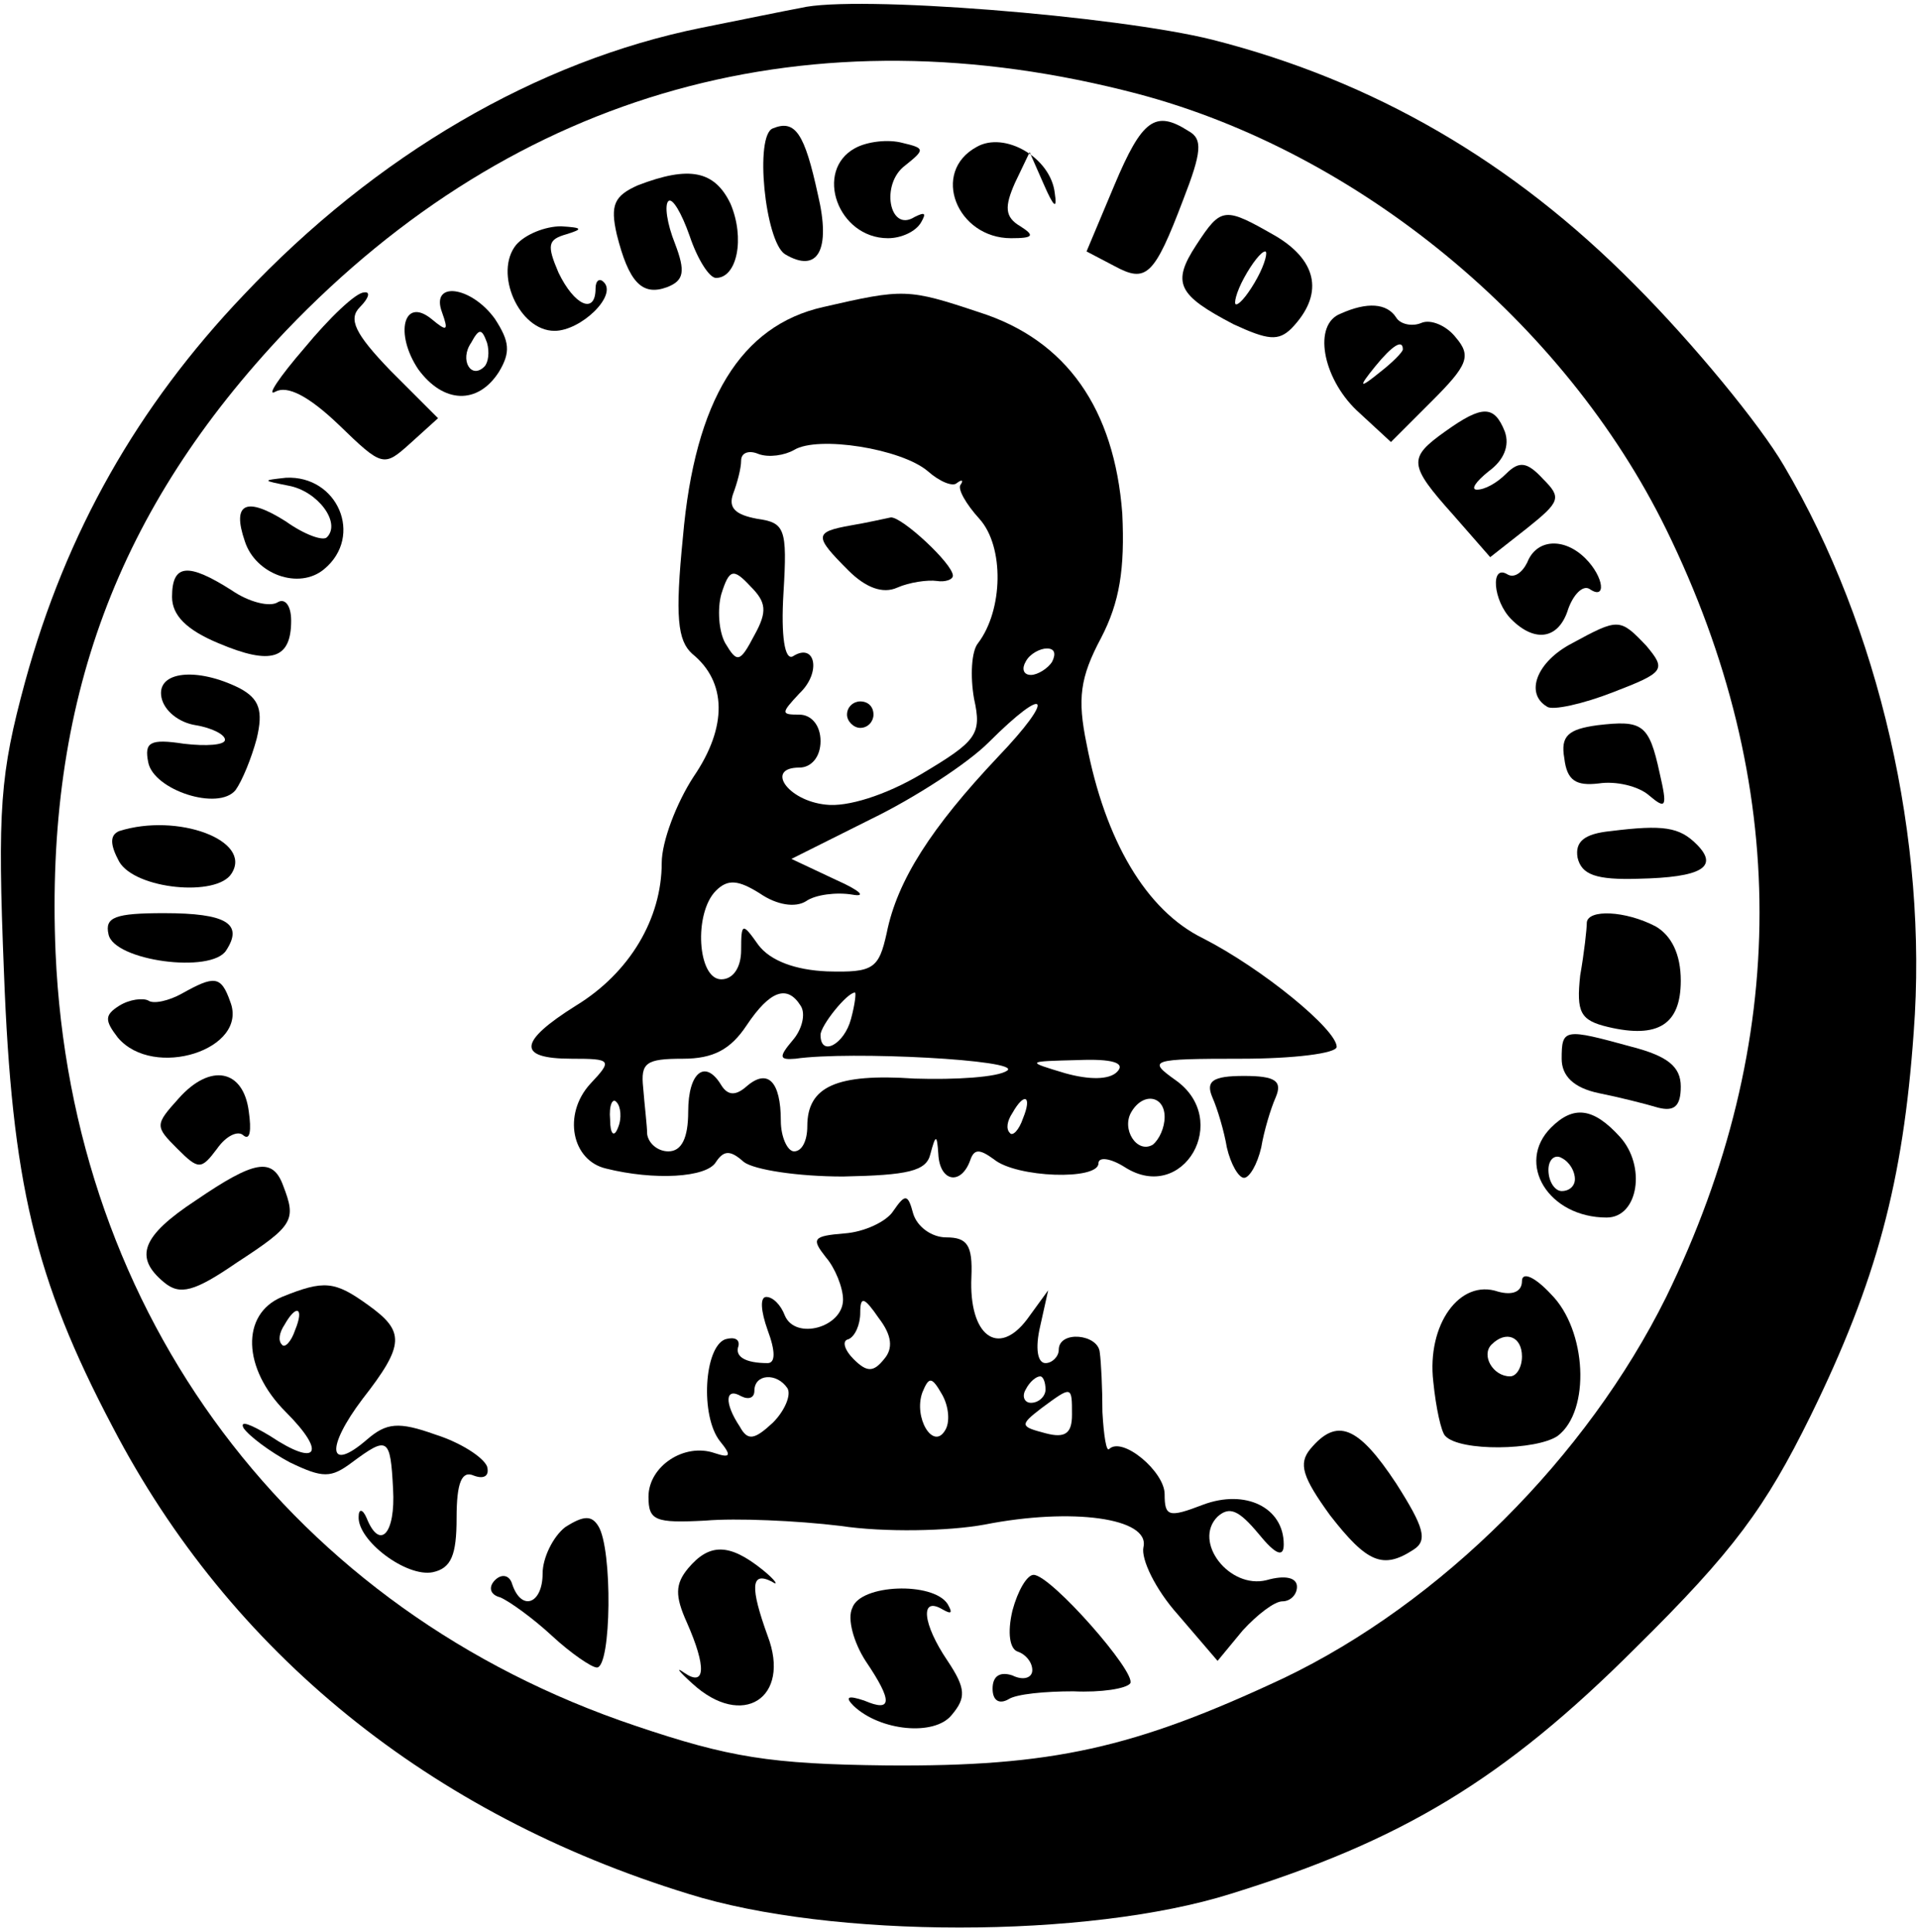 <?xml version="1.0" standalone="no"?>
<!DOCTYPE svg PUBLIC "-//W3C//DTD SVG 20010904//EN"
 "http://www.w3.org/TR/2001/REC-SVG-20010904/DTD/svg10.dtd">
<svg version="1.0" xmlns="http://www.w3.org/2000/svg"
 width="145pt" height="146pt" viewBox="0 0 145 146"
 preserveAspectRatio="xMidYMid meet">

<g transform="translate(0,146) scale(0.1,-0.1)"
fill="#000000" stroke="none">
<path d="M605 1454 c-11 -2 -45 -9 -75 -15 -124 -25 -246 -96 -346 -202 -80
-84 -134 -179 -165 -292 -19 -70 -21 -96 -16 -220 6 -158 23 -231 82 -343 89
-171 240 -293 435 -353 108 -34 302 -34 410 0 129 40 206 86 306 186 74 73 98
106 132 175 50 102 70 177 78 290 11 145 -26 306 -98 428 -18 31 -69 93 -113
137 -92 93 -197 154 -319 185 -72 18 -270 34 -311 24z m255 -65 c166 -44 322
-172 399 -329 94 -192 94 -387 0 -580 -60 -121 -170 -231 -289 -288 -113 -53
-175 -67 -300 -66 -88 1 -119 6 -190 30 -259 87 -426 310 -438 584 -8 190 47
336 174 470 174 182 397 244 644 179z"/>
<path d="M584 1363 c-14 -5 -6 -85 9 -95 25 -15 35 3 25 45 -10 46 -17 57 -34
50z"/>
<path d="M842 1320 l-21 -50 21 -11 c24 -13 30 -8 52 50 14 36 15 46 4 52 -25
16 -35 9 -56 -41z"/>
<path d="M646 1348 c-31 -17 -13 -68 25 -68 10 0 21 5 25 12 4 7 3 8 -5 4 -19
-12 -26 25 -7 39 15 12 15 13 -2 17 -11 3 -27 1 -36 -4z"/>
<path d="M738 1349 c-35 -19 -15 -69 26 -69 17 0 18 2 7 9 -12 7 -12 15 -4 33
l11 23 11 -25 c7 -16 10 -19 8 -6 -3 27 -38 47 -59 35z"/>
<path d="M482 1320 c-18 -8 -21 -15 -16 -37 9 -36 19 -47 38 -40 13 5 14 12 6
33 -6 15 -8 29 -5 32 3 3 10 -9 16 -26 6 -18 15 -32 20 -32 16 0 22 30 11 56
-12 25 -31 29 -70 14z"/>
<path d="M904 1275 c-19 -29 -14 -38 28 -60 26 -12 34 -13 44 -3 24 25 20 50
-11 69 -40 23 -42 23 -61 -6z m46 -25 c-6 -11 -13 -20 -16 -20 -2 0 0 9 6 20
6 11 13 20 16 20 2 0 0 -9 -6 -20z"/>
<path d="M390 1275 c-17 -21 2 -65 29 -65 20 0 48 27 37 37 -3 3 -6 1 -6 -5 0
-20 -16 -13 -28 12 -9 21 -8 25 6 29 13 4 12 5 -4 6 -12 0 -27 -6 -34 -14z"/>
<path d="M230 1197 c-19 -22 -29 -37 -22 -33 9 5 25 -3 48 -25 33 -32 34 -32
54 -14 l21 19 -36 36 c-27 28 -32 39 -23 48 7 7 8 12 3 11 -6 0 -26 -19 -45
-42z"/>
<path d="M334 1224 c5 -14 4 -15 -8 -5 -21 17 -28 -11 -10 -38 19 -26 45 -27
61 -2 9 15 8 23 -3 40 -18 25 -49 29 -40 5z m32 -41 c-10 -10 -19 5 -10 18 6
11 8 11 12 0 2 -7 1 -15 -2 -18z"/>
<path d="M622 1228 c-62 -14 -97 -70 -106 -174 -6 -60 -4 -78 7 -88 26 -21 27
-55 1 -93 -13 -20 -24 -49 -24 -65 0 -42 -24 -83 -65 -108 -43 -27 -45 -40 -3
-40 30 0 31 -1 14 -19 -21 -23 -14 -58 12 -64 36 -9 76 -7 83 5 6 9 11 9 21 0
8 -6 41 -11 75 -11 49 1 63 4 66 17 4 15 5 15 6 0 1 -21 17 -24 24 -5 3 9 7 9
18 1 17 -14 79 -16 79 -3 0 5 9 4 20 -3 44 -28 81 36 38 66 -21 15 -19 16 50
16 39 0 72 4 72 9 0 13 -56 59 -101 82 -43 21 -74 74 -88 147 -7 34 -5 50 11
80 14 27 18 52 16 94 -6 79 -42 131 -108 152 -54 18 -57 18 -118 4z m79 -124
c9 -8 19 -12 22 -9 4 3 5 2 3 -1 -3 -3 4 -15 14 -26 19 -21 18 -69 -1 -94 -5
-6 -6 -25 -3 -42 6 -27 2 -32 -40 -57 -27 -16 -56 -25 -72 -23 -29 3 -46 28
-20 28 9 0 16 8 16 20 0 12 -7 20 -16 20 -14 0 -14 1 0 16 17 16 12 39 -5 28
-6 -3 -9 15 -7 48 3 49 1 53 -20 56 -16 3 -22 8 -18 19 3 8 6 19 6 25 0 6 6 8
13 5 8 -3 20 -1 27 3 18 11 81 1 101 -16z m-131 -124 c-11 -21 -13 -21 -22 -6
-5 9 -6 26 -3 37 6 19 9 20 22 6 12 -12 13 -19 3 -37z m225 -20 c-3 -5 -11
-10 -16 -10 -6 0 -7 5 -4 10 3 6 11 10 16 10 6 0 7 -4 4 -10z m-41 -72 c-50
-53 -76 -93 -84 -133 -6 -27 -10 -30 -45 -29 -24 1 -43 8 -52 20 -12 17 -13
17 -13 -4 0 -13 -6 -22 -15 -22 -18 0 -21 50 -4 67 9 9 17 8 33 -2 13 -9 27
-11 35 -6 7 5 23 7 35 5 11 -2 6 3 -12 11 l-34 16 60 30 c33 16 73 42 89 58
45 45 51 35 7 -11z m-149 -188 c4 -6 1 -18 -6 -26 -11 -13 -10 -15 2 -14 41 6
172 -1 160 -9 -7 -5 -39 -7 -70 -6 -59 4 -81 -6 -81 -36 0 -11 -4 -19 -10 -19
-5 0 -10 11 -10 23 0 30 -10 40 -26 26 -8 -7 -14 -7 -19 1 -12 20 -25 10 -25
-20 0 -20 -5 -30 -15 -30 -8 0 -15 6 -16 13 0 6 -2 22 -3 35 -2 19 2 22 30 22
23 0 36 7 48 25 18 27 31 31 41 15z m38 -10 c-5 -19 -23 -29 -23 -12 0 7 20
32 26 32 1 0 0 -9 -3 -20z m201 -40 c-6 -6 -21 -6 -39 -1 -30 9 -30 9 10 10
25 1 36 -2 29 -9z m-377 -42 c-3 -8 -6 -5 -6 6 -1 11 2 17 5 13 3 -3 4 -12 1
-19z m306 7 c-3 -9 -8 -14 -10 -11 -3 3 -2 9 2 15 9 16 15 13 8 -4z m107 1 c0
-8 -4 -17 -9 -21 -12 -7 -24 12 -16 25 9 15 25 12 25 -4z"/>
<path d="M643 1063 c-28 -5 -28 -8 -2 -34 13 -13 26 -18 37 -13 9 4 23 6 30 5
6 -1 12 1 12 4 0 9 -39 45 -47 44 -5 -1 -18 -4 -30 -6z"/>
<path d="M640 920 c0 -5 5 -10 10 -10 6 0 10 5 10 10 0 6 -4 10 -10 10 -5 0
-10 -4 -10 -10z"/>
<path d="M1013 1223 c-21 -8 -14 -48 12 -73 l26 -24 31 31 c27 27 30 34 18 48
-7 9 -19 14 -26 11 -7 -3 -16 -1 -19 4 -7 11 -22 12 -42 3z m47 -27 c0 -2 -8
-10 -17 -17 -16 -13 -17 -12 -4 4 13 16 21 21 21 13z"/>
<path d="M1092 1134 c-28 -20 -28 -25 6 -63 l28 -32 28 22 c25 20 26 23 12 37
-12 13 -18 14 -28 4 -7 -7 -16 -12 -22 -12 -5 0 -1 6 9 14 11 8 16 19 12 30
-8 20 -17 20 -45 0z"/>
<path d="M218 1093 c22 -4 40 -28 29 -39 -3 -3 -17 2 -31 12 -30 19 -41 14
-31 -15 8 -25 41 -37 60 -21 30 25 10 71 -29 69 -18 -2 -18 -2 2 -6z"/>
<path d="M1154 1035 c-4 -8 -10 -12 -15 -9 -13 8 -11 -20 3 -34 18 -18 36 -15
43 8 4 11 11 18 16 15 13 -9 11 9 -3 23 -16 16 -37 15 -44 -3z"/>
<path d="M130 1009 c0 -14 11 -25 35 -35 40 -17 55 -12 55 17 0 12 -5 17 -10
14 -6 -4 -22 0 -35 9 -33 21 -45 20 -45 -5z"/>
<path d="M1188 974 c-27 -14 -36 -38 -19 -48 4 -3 27 2 50 11 39 15 40 17 25
35 -20 21 -21 21 -56 2z"/>
<path d="M122 933 c2 -10 13 -19 26 -21 12 -2 22 -7 22 -11 0 -4 -14 -5 -31
-3 -26 4 -30 1 -27 -14 4 -21 53 -37 66 -21 5 7 12 24 16 39 5 21 2 30 -13 38
-32 16 -63 13 -59 -7z"/>
<path d="M1207 912 c-22 -3 -28 -8 -25 -25 2 -17 9 -21 26 -19 13 2 30 -2 38
-9 13 -11 14 -9 8 17 -8 37 -13 40 -47 36z"/>
<path d="M90 832 c-7 -3 -7 -10 0 -23 12 -21 74 -27 85 -9 16 25 -41 46 -85
32z"/>
<path d="M1217 832 c-20 -2 -27 -8 -25 -20 3 -13 14 -17 46 -16 48 1 61 9 44
26 -13 13 -25 15 -65 10z"/>
<path d="M82 754 c4 -20 78 -30 89 -12 13 20 0 28 -47 28 -37 0 -45 -3 -42
-16z"/>
<path d="M1199 763 c0 -5 -2 -23 -5 -40 -3 -28 0 -34 21 -39 38 -9 55 2 55 35
0 20 -7 34 -19 41 -23 12 -51 13 -52 3z"/>
<path d="M137 709 c-9 -5 -21 -8 -25 -5 -4 2 -14 1 -22 -4 -11 -7 -11 -11 -1
-24 27 -32 99 -9 85 27 -7 20 -12 20 -37 6z"/>
<path d="M1180 660 c0 -13 9 -22 28 -26 15 -3 35 -8 45 -11 12 -3 17 1 17 16
0 15 -10 23 -37 30 -51 14 -53 14 -53 -9z"/>
<path d="M135 630 c-18 -20 -18 -21 -1 -38 16 -16 18 -16 30 0 7 10 16 14 20
10 5 -4 6 4 4 18 -4 32 -29 37 -53 10z"/>
<path d="M916 631 c4 -9 9 -26 11 -38 3 -13 9 -23 13 -23 4 0 10 10 13 23 2
12 7 29 11 38 5 12 0 16 -24 16 -24 0 -29 -4 -24 -16z"/>
<path d="M1172 608 c-27 -27 -2 -68 42 -68 24 0 30 39 10 61 -20 22 -35 24
-52 7z m18 -39 c0 -5 -4 -9 -10 -9 -5 0 -10 7 -10 16 0 8 5 12 10 9 6 -3 10
-10 10 -16z"/>
<path d="M148 553 c-41 -27 -47 -43 -24 -62 12 -10 23 -7 55 15 43 28 45 32
35 58 -8 22 -22 19 -66 -11z"/>
<path d="M675 545 c-5 -8 -22 -16 -37 -17 -24 -2 -25 -4 -14 -18 7 -8 13 -23
13 -32 0 -21 -36 -31 -44 -12 -3 8 -9 14 -14 14 -5 0 -4 -11 1 -25 6 -16 6
-25 0 -25 -17 0 -25 5 -22 13 1 5 -3 7 -10 5 -16 -6 -19 -58 -4 -77 9 -11 8
-13 -4 -9 -23 8 -50 -10 -50 -33 0 -18 5 -20 43 -18 23 2 69 0 102 -4 33 -5
82 -4 109 1 66 13 125 5 120 -17 -2 -9 9 -32 26 -51 l30 -35 19 23 c11 12 24
22 30 22 6 0 11 5 11 11 0 7 -9 9 -23 5 -28 -7 -56 29 -37 48 9 8 16 5 31 -13
13 -16 19 -18 19 -8 0 28 -29 42 -61 30 -26 -10 -29 -9 -29 8 0 17 -32 44 -42
34 -2 -2 -4 10 -5 28 0 18 -1 38 -2 45 -1 14 -31 17 -31 2 0 -5 -5 -10 -10
-10 -6 0 -8 11 -4 28 l6 27 -16 -22 c-22 -29 -44 -12 -42 32 1 24 -3 30 -19
30 -11 0 -22 8 -25 18 -4 15 -6 15 -15 2z m-7 -112 c-8 -10 -13 -10 -23 0 -7
7 -9 14 -4 15 5 2 9 11 9 20 0 13 3 12 14 -4 10 -13 11 -23 4 -31z m-73 -22
c3 -5 -2 -17 -11 -26 -14 -13 -19 -14 -25 -3 -12 18 -11 30 1 23 6 -3 10 -1
10 4 0 13 17 14 25 2z m119 -32 c-9 -15 -24 10 -17 29 5 12 7 12 15 -2 5 -9 6
-21 2 -27z m76 31 c0 -5 -5 -10 -11 -10 -5 0 -7 5 -4 10 3 6 8 10 11 10 2 0 4
-4 4 -10z m20 -19 c0 -14 -5 -18 -20 -14 -19 5 -20 6 -3 19 23 17 23 17 23 -5z"/>
<path d="M1150 492 c0 -8 -7 -11 -18 -8 -29 10 -54 -25 -49 -68 2 -20 6 -38 9
-41 11 -12 69 -11 85 0 25 19 22 80 -5 107 -13 14 -22 17 -22 10z m0 -57 c0
-8 -4 -15 -9 -15 -13 0 -22 16 -14 24 11 11 23 6 23 -9z"/>
<path d="M213 480 c-31 -13 -30 -54 3 -87 31 -31 24 -42 -12 -18 -15 9 -23 12
-20 6 4 -6 20 -18 35 -26 25 -12 31 -12 47 0 27 20 29 19 31 -20 2 -34 -10
-47 -20 -22 -3 7 -6 7 -6 1 -1 -18 36 -46 56 -42 14 3 18 13 18 41 0 27 4 36
13 32 8 -3 12 0 10 7 -3 7 -20 18 -39 24 -28 10 -37 9 -52 -4 -29 -25 -31 -6
-3 31 32 41 32 51 4 71 -25 18 -33 19 -65 6z m10 -25 c-3 -9 -8 -14 -10 -11
-3 3 -2 9 2 15 9 16 15 13 8 -4z"/>
<path d="M990 365 c-9 -11 -6 -21 15 -50 28 -36 40 -41 63 -26 11 7 8 17 -13
50 -29 44 -45 50 -65 26z"/>
<path d="M427 306 c-9 -7 -17 -23 -17 -35 0 -23 -16 -29 -23 -8 -2 7 -8 8 -13
3 -5 -5 -4 -11 4 -13 7 -3 25 -16 39 -29 14 -13 30 -24 34 -24 11 0 12 90 1
107 -5 8 -11 8 -25 -1z"/>
<path d="M520 275 c-10 -12 -10 -21 -1 -41 15 -34 14 -49 -2 -38 -7 5 -4 1 6
-8 38 -35 75 -11 57 36 -13 36 -13 49 3 41 6 -4 3 1 -7 9 -25 20 -40 20 -56 1z"/>
<path d="M765 243 c-4 -17 -2 -29 4 -31 6 -2 11 -8 11 -14 0 -6 -7 -8 -15 -4
-9 3 -15 0 -15 -10 0 -9 5 -12 12 -8 6 4 28 6 49 6 21 -1 40 2 43 6 5 8 -60
82 -73 82 -5 0 -12 -12 -16 -27z"/>
<path d="M644 245 c-4 -8 1 -26 10 -40 21 -31 20 -39 -1 -30 -12 4 -15 3 -8
-4 20 -19 61 -23 74 -7 11 13 11 20 -3 41 -19 28 -21 49 -4 39 7 -4 8 -3 4 4
-11 17 -66 15 -72 -3z"/>
</g>
</svg>
